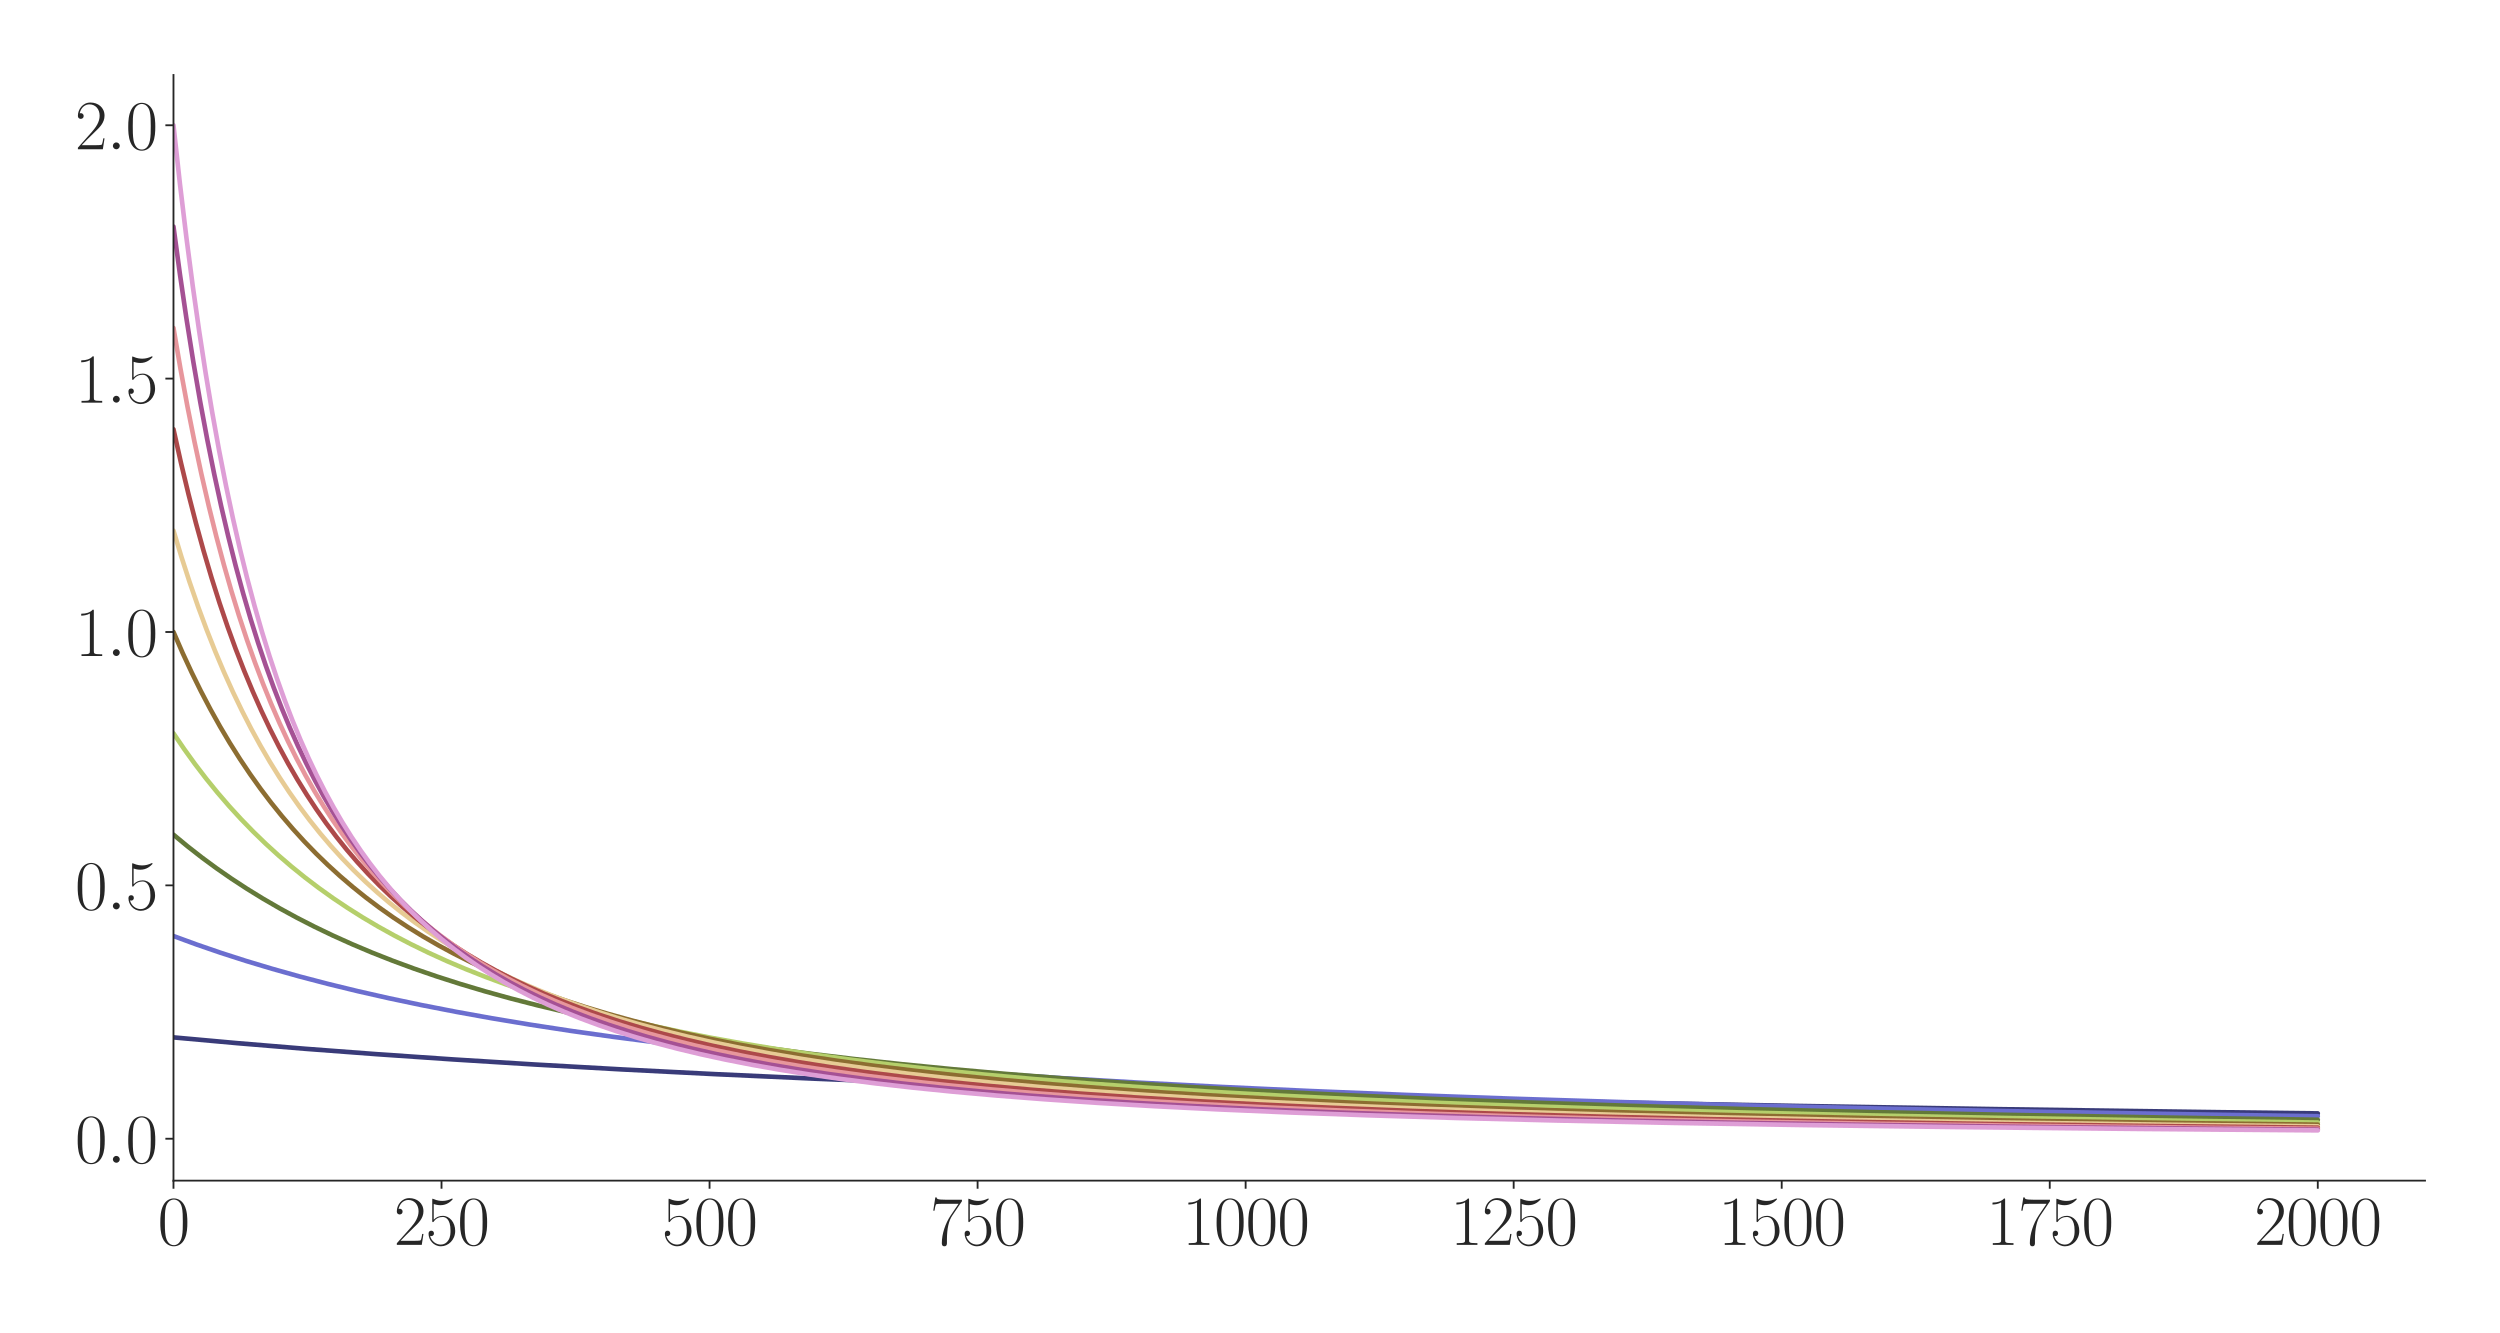 <?xml version="1.0" encoding="utf-8" standalone="no"?>
<!DOCTYPE svg PUBLIC "-//W3C//DTD SVG 1.1//EN"
  "http://www.w3.org/Graphics/SVG/1.1/DTD/svg11.dtd">
<svg xmlns:xlink="http://www.w3.org/1999/xlink" width="1080pt" height="576pt" viewBox="0 0 1080 576" xmlns="http://www.w3.org/2000/svg" version="1.1">
 <defs>
  <style type="text/css">*{stroke-linejoin: round; stroke-linecap: butt}</style>
 </defs>
 <g id="figure_1">
  <g id="patch_1">
   <path d="M 0 576 
L 1080 576 
L 1080 0 
L 0 0 
z
" style="fill: #ffffff"/>
  </g>
  <g id="axes_1">
   <g id="patch_2">
    <path d="M 74.943 510.031 
L 1047.6 510.031 
L 1047.6 32.4 
L 74.943 32.4 
z
" style="fill: #ffffff"/>
   </g>
   <g id="matplotlib.axis_1">
    <g id="xtick_1">
     <g id="line2d_1">
      <defs>
       <path id="m14d6fe006f" d="M 0 0 
L 0 3.5 
" style="stroke: #262626; stroke-width: 0.8"/>
      </defs>
      <g>
       <use xlink:href="#m14d6fe006f" x="74.943" y="510.031" style="fill: #262626; stroke: #262626; stroke-width: 0.8"/>
      </g>
     </g>
     <g id="text_1">
      <!-- $\mathdefault{0}$ -->
      <g style="fill: #262626" transform="translate(68.09 537.787) scale(0.3 -0.3)">
       <defs>
        <path id="CMR17-30" d="M 2688 2025 
C 2688 2416 2682 3080 2413 3591 
C 2176 4039 1798 4198 1466 4198 
C 1158 4198 768 4058 525 3597 
C 269 3118 243 2524 243 2025 
C 243 1661 250 1106 448 619 
C 723 -39 1216 -128 1466 -128 
C 1760 -128 2208 -7 2470 600 
C 2662 1042 2688 1559 2688 2025 
z
M 1466 -26 
C 1056 -26 813 325 723 812 
C 653 1188 653 1738 653 2096 
C 653 2588 653 2997 736 3387 
C 858 3929 1216 4096 1466 4096 
C 1728 4096 2067 3923 2189 3400 
C 2272 3036 2278 2607 2278 2096 
C 2278 1680 2278 1169 2202 792 
C 2067 95 1690 -26 1466 -26 
z
" transform="scale(0.016)"/>
       </defs>
       <use xlink:href="#CMR17-30" transform="scale(0.996)"/>
      </g>
     </g>
    </g>
    <g id="xtick_2">
     <g id="line2d_2">
      <g>
       <use xlink:href="#m14d6fe006f" x="190.736" y="510.031" style="fill: #262626; stroke: #262626; stroke-width: 0.8"/>
      </g>
     </g>
     <g id="text_2">
      <!-- $\mathdefault{250}$ -->
      <g style="fill: #262626" transform="translate(170.175 537.787) scale(0.3 -0.3)">
       <defs>
        <path id="CMR17-32" d="M 2669 989 
L 2554 989 
C 2490 536 2438 459 2413 420 
C 2381 369 1920 369 1830 369 
L 602 369 
C 832 619 1280 1072 1824 1597 
C 2214 1967 2669 2402 2669 3035 
C 2669 3790 2067 4224 1395 4224 
C 691 4224 262 3604 262 3030 
C 262 2780 448 2748 525 2748 
C 589 2748 781 2787 781 3010 
C 781 3207 614 3264 525 3264 
C 486 3264 448 3258 422 3245 
C 544 3790 915 4058 1306 4058 
C 1862 4058 2227 3617 2227 3035 
C 2227 2479 1901 2000 1536 1584 
L 262 146 
L 262 0 
L 2515 0 
L 2669 989 
z
" transform="scale(0.016)"/>
        <path id="CMR17-35" d="M 730 3692 
C 794 3666 1056 3584 1325 3584 
C 1920 3584 2246 3911 2432 4100 
C 2432 4157 2432 4192 2394 4192 
C 2387 4192 2374 4192 2323 4163 
C 2099 4058 1837 3973 1517 3973 
C 1325 3973 1037 3999 723 4139 
C 653 4171 640 4171 634 4171 
C 602 4171 595 4164 595 4037 
L 595 2203 
C 595 2089 595 2057 659 2057 
C 691 2057 704 2070 736 2114 
C 941 2401 1222 2522 1542 2522 
C 1766 2522 2246 2382 2246 1289 
C 2246 1085 2246 715 2054 421 
C 1894 159 1645 25 1370 25 
C 947 25 518 320 403 814 
C 429 807 480 795 506 795 
C 589 795 749 840 749 1038 
C 749 1210 627 1280 506 1280 
C 358 1280 262 1190 262 1011 
C 262 454 704 -128 1382 -128 
C 2042 -128 2669 440 2669 1264 
C 2669 2030 2170 2624 1549 2624 
C 1222 2624 947 2503 730 2274 
L 730 3692 
z
" transform="scale(0.016)"/>
       </defs>
       <use xlink:href="#CMR17-32" transform="scale(0.996)"/>
       <use xlink:href="#CMR17-35" transform="translate(45.69 0) scale(0.996)"/>
       <use xlink:href="#CMR17-30" transform="translate(91.381 0) scale(0.996)"/>
      </g>
     </g>
    </g>
    <g id="xtick_3">
     <g id="line2d_3">
      <g>
       <use xlink:href="#m14d6fe006f" x="306.528" y="510.031" style="fill: #262626; stroke: #262626; stroke-width: 0.8"/>
      </g>
     </g>
     <g id="text_3">
      <!-- $\mathdefault{500}$ -->
      <g style="fill: #262626" transform="translate(285.968 537.787) scale(0.3 -0.3)">
       <use xlink:href="#CMR17-35" transform="scale(0.996)"/>
       <use xlink:href="#CMR17-30" transform="translate(45.69 0) scale(0.996)"/>
       <use xlink:href="#CMR17-30" transform="translate(91.381 0) scale(0.996)"/>
      </g>
     </g>
    </g>
    <g id="xtick_4">
     <g id="line2d_4">
      <g>
       <use xlink:href="#m14d6fe006f" x="422.321" y="510.031" style="fill: #262626; stroke: #262626; stroke-width: 0.8"/>
      </g>
     </g>
     <g id="text_4">
      <!-- $\mathdefault{750}$ -->
      <g style="fill: #262626" transform="translate(401.76 537.787) scale(0.3 -0.3)">
       <defs>
        <path id="CMR17-37" d="M 2886 3941 
L 2886 4081 
L 1382 4081 
C 634 4081 621 4165 595 4288 
L 480 4288 
L 294 3094 
L 410 3094 
C 429 3215 474 3540 550 3661 
C 589 3712 1062 3712 1171 3712 
L 2579 3712 
L 1869 2661 
C 1395 1954 1069 999 1069 165 
C 1069 89 1069 -128 1299 -128 
C 1530 -128 1530 89 1530 171 
L 1530 465 
C 1530 1508 1709 2196 2003 2636 
L 2886 3941 
z
" transform="scale(0.016)"/>
       </defs>
       <use xlink:href="#CMR17-37" transform="scale(0.996)"/>
       <use xlink:href="#CMR17-35" transform="translate(45.69 0) scale(0.996)"/>
       <use xlink:href="#CMR17-30" transform="translate(91.381 0) scale(0.996)"/>
      </g>
     </g>
    </g>
    <g id="xtick_5">
     <g id="line2d_5">
      <g>
       <use xlink:href="#m14d6fe006f" x="538.113" y="510.031" style="fill: #262626; stroke: #262626; stroke-width: 0.8"/>
      </g>
     </g>
     <g id="text_5">
      <!-- $\mathdefault{1000}$ -->
      <g style="fill: #262626" transform="translate(510.699 537.787) scale(0.3 -0.3)">
       <defs>
        <path id="CMR17-31" d="M 1702 4058 
C 1702 4192 1696 4192 1606 4192 
C 1357 3916 979 3827 621 3827 
C 602 3827 570 3827 563 3808 
C 557 3795 557 3782 557 3648 
C 755 3648 1088 3686 1344 3839 
L 1344 461 
C 1344 236 1331 160 781 160 
L 589 160 
L 589 0 
C 896 0 1216 0 1523 0 
C 1830 0 2150 0 2458 0 
L 2458 160 
L 2266 160 
C 1715 160 1702 230 1702 458 
L 1702 4058 
z
" transform="scale(0.016)"/>
       </defs>
       <use xlink:href="#CMR17-31" transform="scale(0.996)"/>
       <use xlink:href="#CMR17-30" transform="translate(45.69 0) scale(0.996)"/>
       <use xlink:href="#CMR17-30" transform="translate(91.381 0) scale(0.996)"/>
       <use xlink:href="#CMR17-30" transform="translate(137.071 0) scale(0.996)"/>
      </g>
     </g>
    </g>
    <g id="xtick_6">
     <g id="line2d_6">
      <g>
       <use xlink:href="#m14d6fe006f" x="653.906" y="510.031" style="fill: #262626; stroke: #262626; stroke-width: 0.8"/>
      </g>
     </g>
     <g id="text_6">
      <!-- $\mathdefault{1250}$ -->
      <g style="fill: #262626" transform="translate(626.491 537.787) scale(0.3 -0.3)">
       <use xlink:href="#CMR17-31" transform="scale(0.996)"/>
       <use xlink:href="#CMR17-32" transform="translate(45.69 0) scale(0.996)"/>
       <use xlink:href="#CMR17-35" transform="translate(91.381 0) scale(0.996)"/>
       <use xlink:href="#CMR17-30" transform="translate(137.071 0) scale(0.996)"/>
      </g>
     </g>
    </g>
    <g id="xtick_7">
     <g id="line2d_7">
      <g>
       <use xlink:href="#m14d6fe006f" x="769.698" y="510.031" style="fill: #262626; stroke: #262626; stroke-width: 0.8"/>
      </g>
     </g>
     <g id="text_7">
      <!-- $\mathdefault{1500}$ -->
      <g style="fill: #262626" transform="translate(742.284 537.787) scale(0.3 -0.3)">
       <use xlink:href="#CMR17-31" transform="scale(0.996)"/>
       <use xlink:href="#CMR17-35" transform="translate(45.69 0) scale(0.996)"/>
       <use xlink:href="#CMR17-30" transform="translate(91.381 0) scale(0.996)"/>
       <use xlink:href="#CMR17-30" transform="translate(137.071 0) scale(0.996)"/>
      </g>
     </g>
    </g>
    <g id="xtick_8">
     <g id="line2d_8">
      <g>
       <use xlink:href="#m14d6fe006f" x="885.491" y="510.031" style="fill: #262626; stroke: #262626; stroke-width: 0.8"/>
      </g>
     </g>
     <g id="text_8">
      <!-- $\mathdefault{1750}$ -->
      <g style="fill: #262626" transform="translate(858.076 537.787) scale(0.3 -0.3)">
       <use xlink:href="#CMR17-31" transform="scale(0.996)"/>
       <use xlink:href="#CMR17-37" transform="translate(45.69 0) scale(0.996)"/>
       <use xlink:href="#CMR17-35" transform="translate(91.381 0) scale(0.996)"/>
       <use xlink:href="#CMR17-30" transform="translate(137.071 0) scale(0.996)"/>
      </g>
     </g>
    </g>
    <g id="xtick_9">
     <g id="line2d_9">
      <g>
       <use xlink:href="#m14d6fe006f" x="1001.283" y="510.031" style="fill: #262626; stroke: #262626; stroke-width: 0.8"/>
      </g>
     </g>
     <g id="text_9">
      <!-- $\mathdefault{2000}$ -->
      <g style="fill: #262626" transform="translate(973.869 537.787) scale(0.3 -0.3)">
       <use xlink:href="#CMR17-32" transform="scale(0.996)"/>
       <use xlink:href="#CMR17-30" transform="translate(45.69 0) scale(0.996)"/>
       <use xlink:href="#CMR17-30" transform="translate(91.381 0) scale(0.996)"/>
       <use xlink:href="#CMR17-30" transform="translate(137.071 0) scale(0.996)"/>
      </g>
     </g>
    </g>
   </g>
   <g id="matplotlib.axis_2">
    <g id="ytick_1">
     <g id="line2d_10">
      <defs>
       <path id="m353de225e8" d="M 0 0 
L -3.5 0 
" style="stroke: #262626; stroke-width: 0.8"/>
      </defs>
      <g>
       <use xlink:href="#m353de225e8" x="74.943" y="491.933" style="fill: #262626; stroke: #262626; stroke-width: 0.8"/>
      </g>
     </g>
     <g id="text_10">
      <!-- $\mathdefault{0.0}$ -->
      <g style="fill: #262626" transform="translate(32.4 502.311) scale(0.3 -0.3)">
       <defs>
        <path id="CMMI12-3a" d="M 1178 307 
C 1178 492 1024 619 870 619 
C 685 619 557 466 557 313 
C 557 128 710 0 864 0 
C 1050 0 1178 153 1178 307 
z
" transform="scale(0.016)"/>
       </defs>
       <use xlink:href="#CMR17-30" transform="scale(0.996)"/>
       <use xlink:href="#CMMI12-3a" transform="translate(45.69 0) scale(0.996)"/>
       <use xlink:href="#CMR17-30" transform="translate(72.788 0) scale(0.996)"/>
      </g>
     </g>
    </g>
    <g id="ytick_2">
     <g id="line2d_11">
      <g>
       <use xlink:href="#m353de225e8" x="74.943" y="382.477" style="fill: #262626; stroke: #262626; stroke-width: 0.8"/>
      </g>
     </g>
     <g id="text_11">
      <!-- $\mathdefault{0.5}$ -->
      <g style="fill: #262626" transform="translate(32.4 392.855) scale(0.3 -0.3)">
       <use xlink:href="#CMR17-30" transform="scale(0.996)"/>
       <use xlink:href="#CMMI12-3a" transform="translate(45.69 0) scale(0.996)"/>
       <use xlink:href="#CMR17-35" transform="translate(72.788 0) scale(0.996)"/>
      </g>
     </g>
    </g>
    <g id="ytick_3">
     <g id="line2d_12">
      <g>
       <use xlink:href="#m353de225e8" x="74.943" y="273.022" style="fill: #262626; stroke: #262626; stroke-width: 0.8"/>
      </g>
     </g>
     <g id="text_12">
      <!-- $\mathdefault{1.0}$ -->
      <g style="fill: #262626" transform="translate(32.4 283.4) scale(0.3 -0.3)">
       <use xlink:href="#CMR17-31" transform="scale(0.996)"/>
       <use xlink:href="#CMMI12-3a" transform="translate(45.69 0) scale(0.996)"/>
       <use xlink:href="#CMR17-30" transform="translate(72.788 0) scale(0.996)"/>
      </g>
     </g>
    </g>
    <g id="ytick_4">
     <g id="line2d_13">
      <g>
       <use xlink:href="#m353de225e8" x="74.943" y="163.566" style="fill: #262626; stroke: #262626; stroke-width: 0.8"/>
      </g>
     </g>
     <g id="text_13">
      <!-- $\mathdefault{1.5}$ -->
      <g style="fill: #262626" transform="translate(32.4 173.944) scale(0.3 -0.3)">
       <use xlink:href="#CMR17-31" transform="scale(0.996)"/>
       <use xlink:href="#CMMI12-3a" transform="translate(45.69 0) scale(0.996)"/>
       <use xlink:href="#CMR17-35" transform="translate(72.788 0) scale(0.996)"/>
      </g>
     </g>
    </g>
    <g id="ytick_5">
     <g id="line2d_14">
      <g>
       <use xlink:href="#m353de225e8" x="74.943" y="54.111" style="fill: #262626; stroke: #262626; stroke-width: 0.8"/>
      </g>
     </g>
     <g id="text_14">
      <!-- $\mathdefault{2.0}$ -->
      <g style="fill: #262626" transform="translate(32.4 64.488) scale(0.3 -0.3)">
       <use xlink:href="#CMR17-32" transform="scale(0.996)"/>
       <use xlink:href="#CMMI12-3a" transform="translate(45.69 0) scale(0.996)"/>
       <use xlink:href="#CMR17-30" transform="translate(72.788 0) scale(0.996)"/>
      </g>
     </g>
    </g>
   </g>
   <g id="line2d_15">
    <path d="M 74.943 448.151 
L 102.502 450.645 
L 131.682 453.06 
L 162.714 455.404 
L 195.831 457.678 
L 231.032 459.871 
L 268.78 461.996 
L 309.076 464.039 
L 352.382 466.01 
L 399.162 467.914 
L 449.648 469.742 
L 504.302 471.496 
L 563.588 473.172 
L 628.431 474.781 
L 699.296 476.313 
L 777.34 477.774 
L 863.49 479.161 
L 959.135 480.475 
L 1001.283 480.99 
L 1001.283 480.99 
" clip-path="url(#p17ec73a647)" style="fill: none; stroke: #393b79; stroke-width: 2; stroke-linecap: round"/>
   </g>
   <g id="line2d_16">
    <path d="M 74.943 404.369 
L 84.902 408.018 
L 95.323 411.599 
L 106.207 415.099 
L 117.555 418.51 
L 129.366 421.825 
L 141.64 425.037 
L 154.609 428.197 
L 168.041 431.239 
L 182.167 434.21 
L 196.989 437.098 
L 212.505 439.895 
L 228.947 442.632 
L 246.316 445.295 
L 264.611 447.874 
L 284.065 450.387 
L 304.676 452.823 
L 326.445 455.17 
L 349.603 457.442 
L 374.383 459.648 
L 400.783 461.772 
L 429.037 463.822 
L 459.374 465.799 
L 492.028 467.702 
L 527.46 469.541 
L 565.672 471.299 
L 607.357 472.991 
L 652.748 474.607 
L 702.307 476.146 
L 756.961 477.617 
L 817.173 479.012 
L 884.101 480.335 
L 958.903 481.588 
L 1001.283 482.209 
L 1001.283 482.209 
" clip-path="url(#p17ec73a647)" style="fill: none; stroke: #6b6ecf; stroke-width: 2; stroke-linecap: round"/>
   </g>
   <g id="line2d_17">
    <path d="M 74.943 360.586 
L 80.965 365.568 
L 87.217 370.447 
L 93.47 375.049 
L 99.955 379.551 
L 106.671 383.944 
L 113.618 388.223 
L 120.797 392.383 
L 128.208 396.42 
L 135.85 400.332 
L 143.724 404.115 
L 152.061 407.871 
L 160.63 411.486 
L 169.662 415.049 
L 178.925 418.464 
L 188.652 421.809 
L 198.841 425.075 
L 209.494 428.251 
L 220.61 431.33 
L 232.19 434.305 
L 244.464 437.226 
L 257.201 440.029 
L 270.633 442.757 
L 284.759 445.4 
L 299.812 447.989 
L 315.792 450.508 
L 332.697 452.944 
L 350.529 455.288 
L 369.519 457.559 
L 389.899 459.769 
L 411.668 461.902 
L 434.826 463.946 
L 459.838 465.928 
L 486.701 467.831 
L 515.649 469.657 
L 547.145 471.418 
L 581.42 473.106 
L 618.705 474.717 
L 659.464 476.252 
L 704.391 477.718 
L 753.95 479.109 
L 809.068 480.428 
L 870.669 481.676 
L 939.681 482.847 
L 1001.283 483.73 
L 1001.283 483.73 
" clip-path="url(#p17ec73a647)" style="fill: none; stroke: #637939; stroke-width: 2; stroke-linecap: round"/>
   </g>
   <g id="line2d_18">
    <path d="M 74.943 316.804 
L 79.575 323.614 
L 84.207 330.035 
L 89.07 336.389 
L 93.933 342.375 
L 99.028 348.284 
L 104.123 353.849 
L 109.45 359.328 
L 114.776 364.487 
L 120.334 369.556 
L 125.892 374.328 
L 131.682 379.008 
L 137.703 383.585 
L 143.956 388.05 
L 150.209 392.244 
L 156.693 396.33 
L 163.409 400.303 
L 170.356 404.158 
L 177.536 407.891 
L 185.178 411.61 
L 193.052 415.188 
L 201.157 418.628 
L 209.726 422.019 
L 218.526 425.262 
L 227.789 428.437 
L 237.516 431.534 
L 247.706 434.541 
L 258.359 437.45 
L 269.475 440.257 
L 281.286 443.007 
L 293.791 445.687 
L 306.992 448.284 
L 320.887 450.787 
L 335.708 453.228 
L 351.456 455.59 
L 368.13 457.863 
L 385.962 460.066 
L 404.952 462.185 
L 425.331 464.232 
L 447.1 466.194 
L 470.722 468.096 
L 496.196 469.92 
L 523.755 471.667 
L 553.629 473.336 
L 586.283 474.934 
L 622.179 476.465 
L 661.548 477.918 
L 705.086 479.298 
L 753.487 480.606 
L 807.678 481.843 
L 868.585 483.006 
L 937.597 484.096 
L 1001.283 484.935 
L 1001.283 484.935 
" clip-path="url(#p17ec73a647)" style="fill: none; stroke: #b5cf6b; stroke-width: 2; stroke-linecap: round"/>
   </g>
   <g id="line2d_19">
    <path d="M 74.943 273.022 
L 78.88 282.053 
L 82.817 290.537 
L 86.754 298.516 
L 90.923 306.459 
L 95.091 313.921 
L 99.26 320.942 
L 103.66 327.912 
L 108.06 334.463 
L 112.46 340.63 
L 117.092 346.738 
L 121.724 352.483 
L 126.587 358.156 
L 131.45 363.489 
L 136.545 368.741 
L 141.64 373.678 
L 146.966 378.528 
L 152.524 383.277 
L 158.082 387.734 
L 163.872 392.091 
L 169.893 396.339 
L 176.146 400.469 
L 182.63 404.476 
L 189.346 408.355 
L 196.294 412.101 
L 203.473 415.714 
L 210.884 419.192 
L 218.526 422.535 
L 226.632 425.835 
L 234.969 428.99 
L 243.769 432.081 
L 253.032 435.095 
L 262.759 438.02 
L 272.949 440.85 
L 283.601 443.576 
L 294.949 446.246 
L 306.76 448.798 
L 319.266 451.273 
L 332.697 453.701 
L 346.824 456.028 
L 361.877 458.281 
L 378.088 460.478 
L 395.225 462.574 
L 413.752 464.613 
L 433.668 466.577 
L 454.974 468.452 
L 478.133 470.264 
L 503.144 471.994 
L 530.471 473.659 
L 560.345 475.25 
L 592.999 476.763 
L 628.895 478.2 
L 668.727 479.568 
L 712.96 480.861 
L 762.519 482.082 
L 818.331 483.231 
L 881.554 484.304 
L 954.04 485.308 
L 1001.283 485.859 
L 1001.283 485.859 
" clip-path="url(#p17ec73a647)" style="fill: none; stroke: #8c6d31; stroke-width: 2; stroke-linecap: round"/>
   </g>
   <g id="line2d_20">
    <path d="M 74.943 229.24 
L 78.417 240.698 
L 81.891 251.422 
L 85.596 262.122 
L 89.302 272.122 
L 93.007 281.483 
L 96.712 290.258 
L 100.649 298.994 
L 104.586 307.173 
L 108.523 314.843 
L 112.46 322.044 
L 116.629 329.201 
L 120.797 335.914 
L 124.966 342.22 
L 129.366 348.471 
L 133.766 354.338 
L 138.398 360.132 
L 143.029 365.569 
L 147.893 370.922 
L 152.756 375.943 
L 157.851 380.874 
L 162.946 385.497 
L 168.272 390.029 
L 173.83 394.455 
L 179.388 398.599 
L 185.178 402.641 
L 191.199 406.572 
L 197.452 410.386 
L 203.936 414.077 
L 210.652 417.642 
L 217.6 421.078 
L 224.779 424.383 
L 232.421 427.655 
L 240.295 430.782 
L 248.632 433.852 
L 257.432 436.847 
L 266.464 439.687 
L 275.959 442.442 
L 286.149 445.162 
L 296.802 447.774 
L 308.149 450.322 
L 320.192 452.792 
L 332.929 455.172 
L 346.361 457.455 
L 360.719 459.668 
L 376.004 461.797 
L 392.446 463.86 
L 410.047 465.843 
L 429.037 467.755 
L 449.416 469.582 
L 471.648 471.349 
L 495.733 473.036 
L 521.902 474.645 
L 550.619 476.184 
L 582.114 477.648 
L 617.084 479.046 
L 655.758 480.366 
L 699.065 481.617 
L 747.698 482.794 
L 802.583 483.895 
L 865.343 484.928 
L 937.597 485.887 
L 1001.283 486.579 
L 1001.283 486.579 
" clip-path="url(#p17ec73a647)" style="fill: none; stroke: #e7cb94; stroke-width: 2; stroke-linecap: round"/>
   </g>
   <g id="line2d_21">
    <path d="M 74.943 185.457 
L 78.186 199.977 
L 81.428 213.487 
L 84.67 226.08 
L 87.912 237.838 
L 91.386 249.589 
L 94.86 260.543 
L 98.334 270.771 
L 101.807 280.334 
L 105.513 289.867 
L 109.218 298.769 
L 112.923 307.095 
L 116.629 314.894 
L 120.566 322.652 
L 124.503 329.91 
L 128.44 336.711 
L 132.608 343.455 
L 136.777 349.769 
L 140.945 355.688 
L 145.345 361.544 
L 149.745 367.03 
L 154.377 372.438 
L 159.009 377.503 
L 163.872 382.482 
L 168.735 387.142 
L 173.83 391.713 
L 178.925 395.99 
L 184.252 400.176 
L 189.81 404.258 
L 195.599 408.226 
L 201.62 412.075 
L 207.873 415.797 
L 214.358 419.388 
L 221.074 422.846 
L 228.021 426.17 
L 235.2 429.358 
L 242.842 432.504 
L 250.716 435.503 
L 259.053 438.438 
L 267.854 441.294 
L 277.117 444.06 
L 286.844 446.727 
L 297.033 449.289 
L 307.918 451.793 
L 319.497 454.221 
L 331.771 456.562 
L 344.74 458.807 
L 358.635 460.982 
L 373.456 463.075 
L 389.436 465.102 
L 406.573 467.047 
L 425.1 468.921 
L 445.016 470.709 
L 466.553 472.418 
L 490.175 474.065 
L 515.881 475.631 
L 544.134 477.126 
L 575.167 478.543 
L 609.673 479.892 
L 648.116 481.168 
L 691.191 482.371 
L 739.824 483.501 
L 795.172 484.56 
L 858.627 485.546 
L 932.039 486.458 
L 1001.283 487.151 
L 1001.283 487.151 
" clip-path="url(#p17ec73a647)" style="fill: none; stroke: #ad494a; stroke-width: 2; stroke-linecap: round"/>
   </g>
   <g id="line2d_22">
    <path d="M 74.943 141.675 
L 77.954 159.252 
L 80.965 175.537 
L 83.975 190.654 
L 86.986 204.712 
L 90.228 218.778 
L 93.47 231.835 
L 96.712 243.976 
L 99.955 255.286 
L 103.197 265.839 
L 106.671 276.381 
L 110.144 286.202 
L 113.618 295.365 
L 117.092 303.93 
L 120.797 312.463 
L 124.503 320.427 
L 128.208 327.872 
L 131.913 334.843 
L 135.85 341.773 
L 139.787 348.254 
L 143.724 354.324 
L 147.893 360.341 
L 152.061 365.972 
L 156.461 371.531 
L 160.861 376.731 
L 165.493 381.849 
L 170.125 386.632 
L 174.988 391.327 
L 179.851 395.714 
L 184.946 400.01 
L 190.273 404.2 
L 195.599 408.11 
L 201.157 411.917 
L 206.947 415.614 
L 212.968 419.193 
L 219.221 422.65 
L 225.705 425.98 
L 232.421 429.183 
L 239.6 432.355 
L 247.011 435.383 
L 254.885 438.355 
L 262.99 441.175 
L 271.559 443.922 
L 280.591 446.582 
L 290.086 449.147 
L 300.276 451.664 
L 310.928 454.066 
L 322.276 456.396 
L 334.319 458.64 
L 347.287 460.827 
L 361.182 462.94 
L 376.004 464.965 
L 391.983 466.919 
L 409.12 468.787 
L 427.647 470.581 
L 447.795 472.305 
L 469.796 473.959 
L 493.649 475.527 
L 519.818 477.023 
L 548.766 478.45 
L 580.725 479.801 
L 616.389 481.081 
L 656.453 482.292 
L 701.612 483.429 
L 752.792 484.49 
L 811.615 485.481 
L 879.701 486.4 
L 959.366 487.246 
L 1001.283 487.615 
L 1001.283 487.615 
" clip-path="url(#p17ec73a647)" style="fill: none; stroke: #e7969c; stroke-width: 2; stroke-linecap: round"/>
   </g>
   <g id="line2d_23">
    <path d="M 74.943 97.893 
L 77.722 118.405 
L 80.501 137.354 
L 83.512 156.299 
L 86.523 173.764 
L 89.533 189.898 
L 92.544 204.835 
L 95.554 218.69 
L 98.565 231.564 
L 101.807 244.436 
L 105.049 256.376 
L 108.292 267.472 
L 111.534 277.801 
L 114.776 287.433 
L 118.25 297.048 
L 121.724 306 
L 125.197 314.349 
L 128.671 322.148 
L 132.376 329.913 
L 136.082 337.157 
L 139.787 343.925 
L 143.724 350.641 
L 147.661 356.91 
L 151.598 362.77 
L 155.767 368.569 
L 159.935 373.985 
L 164.104 379.053 
L 168.504 384.055 
L 172.904 388.732 
L 177.536 393.333 
L 182.399 397.841 
L 187.262 402.047 
L 192.357 406.157 
L 197.683 410.16 
L 203.01 413.889 
L 208.568 417.514 
L 214.358 421.028 
L 220.379 424.425 
L 226.632 427.701 
L 233.116 430.852 
L 240.063 433.977 
L 247.243 436.961 
L 254.885 439.892 
L 262.759 442.672 
L 271.096 445.38 
L 279.896 448.003 
L 289.159 450.532 
L 299.118 453.014 
L 309.539 455.38 
L 320.655 457.673 
L 332.466 459.881 
L 345.203 462.031 
L 358.635 464.072 
L 373.225 466.061 
L 388.973 467.978 
L 405.878 469.808 
L 424.173 471.561 
L 444.09 473.243 
L 465.859 474.854 
L 489.712 476.391 
L 515.881 477.85 
L 544.829 479.237 
L 577.019 480.552 
L 612.915 481.79 
L 653.211 482.954 
L 698.833 484.046 
L 750.94 485.065 
L 811.152 486.015 
L 881.09 486.89 
L 963.766 487.696 
L 1001.283 487.999 
L 1001.283 487.999 
" clip-path="url(#p17ec73a647)" style="fill: none; stroke: #a55194; stroke-width: 2; stroke-linecap: round"/>
   </g>
   <g id="line2d_24">
    <path d="M 74.943 54.111 
L 77.722 79.333 
L 80.501 102.434 
L 83.28 123.646 
L 86.06 143.17 
L 88.839 161.179 
L 91.618 177.828 
L 94.628 194.482 
L 97.639 209.846 
L 100.649 224.047 
L 103.66 237.202 
L 106.671 249.41 
L 109.913 261.601 
L 113.155 272.894 
L 116.397 283.376 
L 119.639 293.122 
L 122.882 302.2 
L 126.355 311.253 
L 129.829 319.673 
L 133.303 327.517 
L 136.777 334.837 
L 140.482 342.119 
L 144.187 348.905 
L 147.893 355.241 
L 151.83 361.521 
L 155.767 367.378 
L 159.704 372.849 
L 163.872 378.258 
L 168.041 383.306 
L 172.441 388.279 
L 176.841 392.917 
L 181.472 397.471 
L 186.104 401.717 
L 190.967 405.875 
L 196.062 409.93 
L 201.157 413.704 
L 206.484 417.378 
L 212.042 420.943 
L 217.831 424.39 
L 223.853 427.716 
L 230.105 430.916 
L 236.59 433.988 
L 243.537 437.029 
L 250.716 439.927 
L 258.359 442.766 
L 266.233 445.455 
L 274.57 448.069 
L 283.37 450.595 
L 292.633 453.026 
L 302.591 455.407 
L 313.244 457.72 
L 324.592 459.95 
L 336.634 462.087 
L 349.603 464.156 
L 363.498 466.144 
L 378.32 468.037 
L 394.299 469.854 
L 411.668 471.604 
L 430.658 473.289 
L 451.269 474.891 
L 473.964 476.427 
L 498.744 477.879 
L 526.302 479.266 
L 556.872 480.578 
L 590.915 481.812 
L 629.358 482.978 
L 672.896 484.071 
L 722.686 485.093 
L 779.888 486.038 
L 846.584 486.912 
L 925.323 487.715 
L 1001.283 488.321 
L 1001.283 488.321 
" clip-path="url(#p17ec73a647)" style="fill: none; stroke: #de9ed6; stroke-width: 2; stroke-linecap: round"/>
   </g>
   <g id="patch_3">
    <path d="M 74.943 510.031 
L 74.943 32.4 
" style="fill: none; stroke: #262626; stroke-width: 0.8; stroke-linejoin: miter; stroke-linecap: square"/>
   </g>
   <g id="patch_4">
    <path d="M 74.943 510.031 
L 1047.6 510.031 
" style="fill: none; stroke: #262626; stroke-width: 0.8; stroke-linejoin: miter; stroke-linecap: square"/>
   </g>
  </g>
 </g>
 <defs>
  <clipPath id="p17ec73a647">
   <rect x="74.943" y="32.4" width="972.657" height="477.631"/>
  </clipPath>
 </defs>
</svg>
